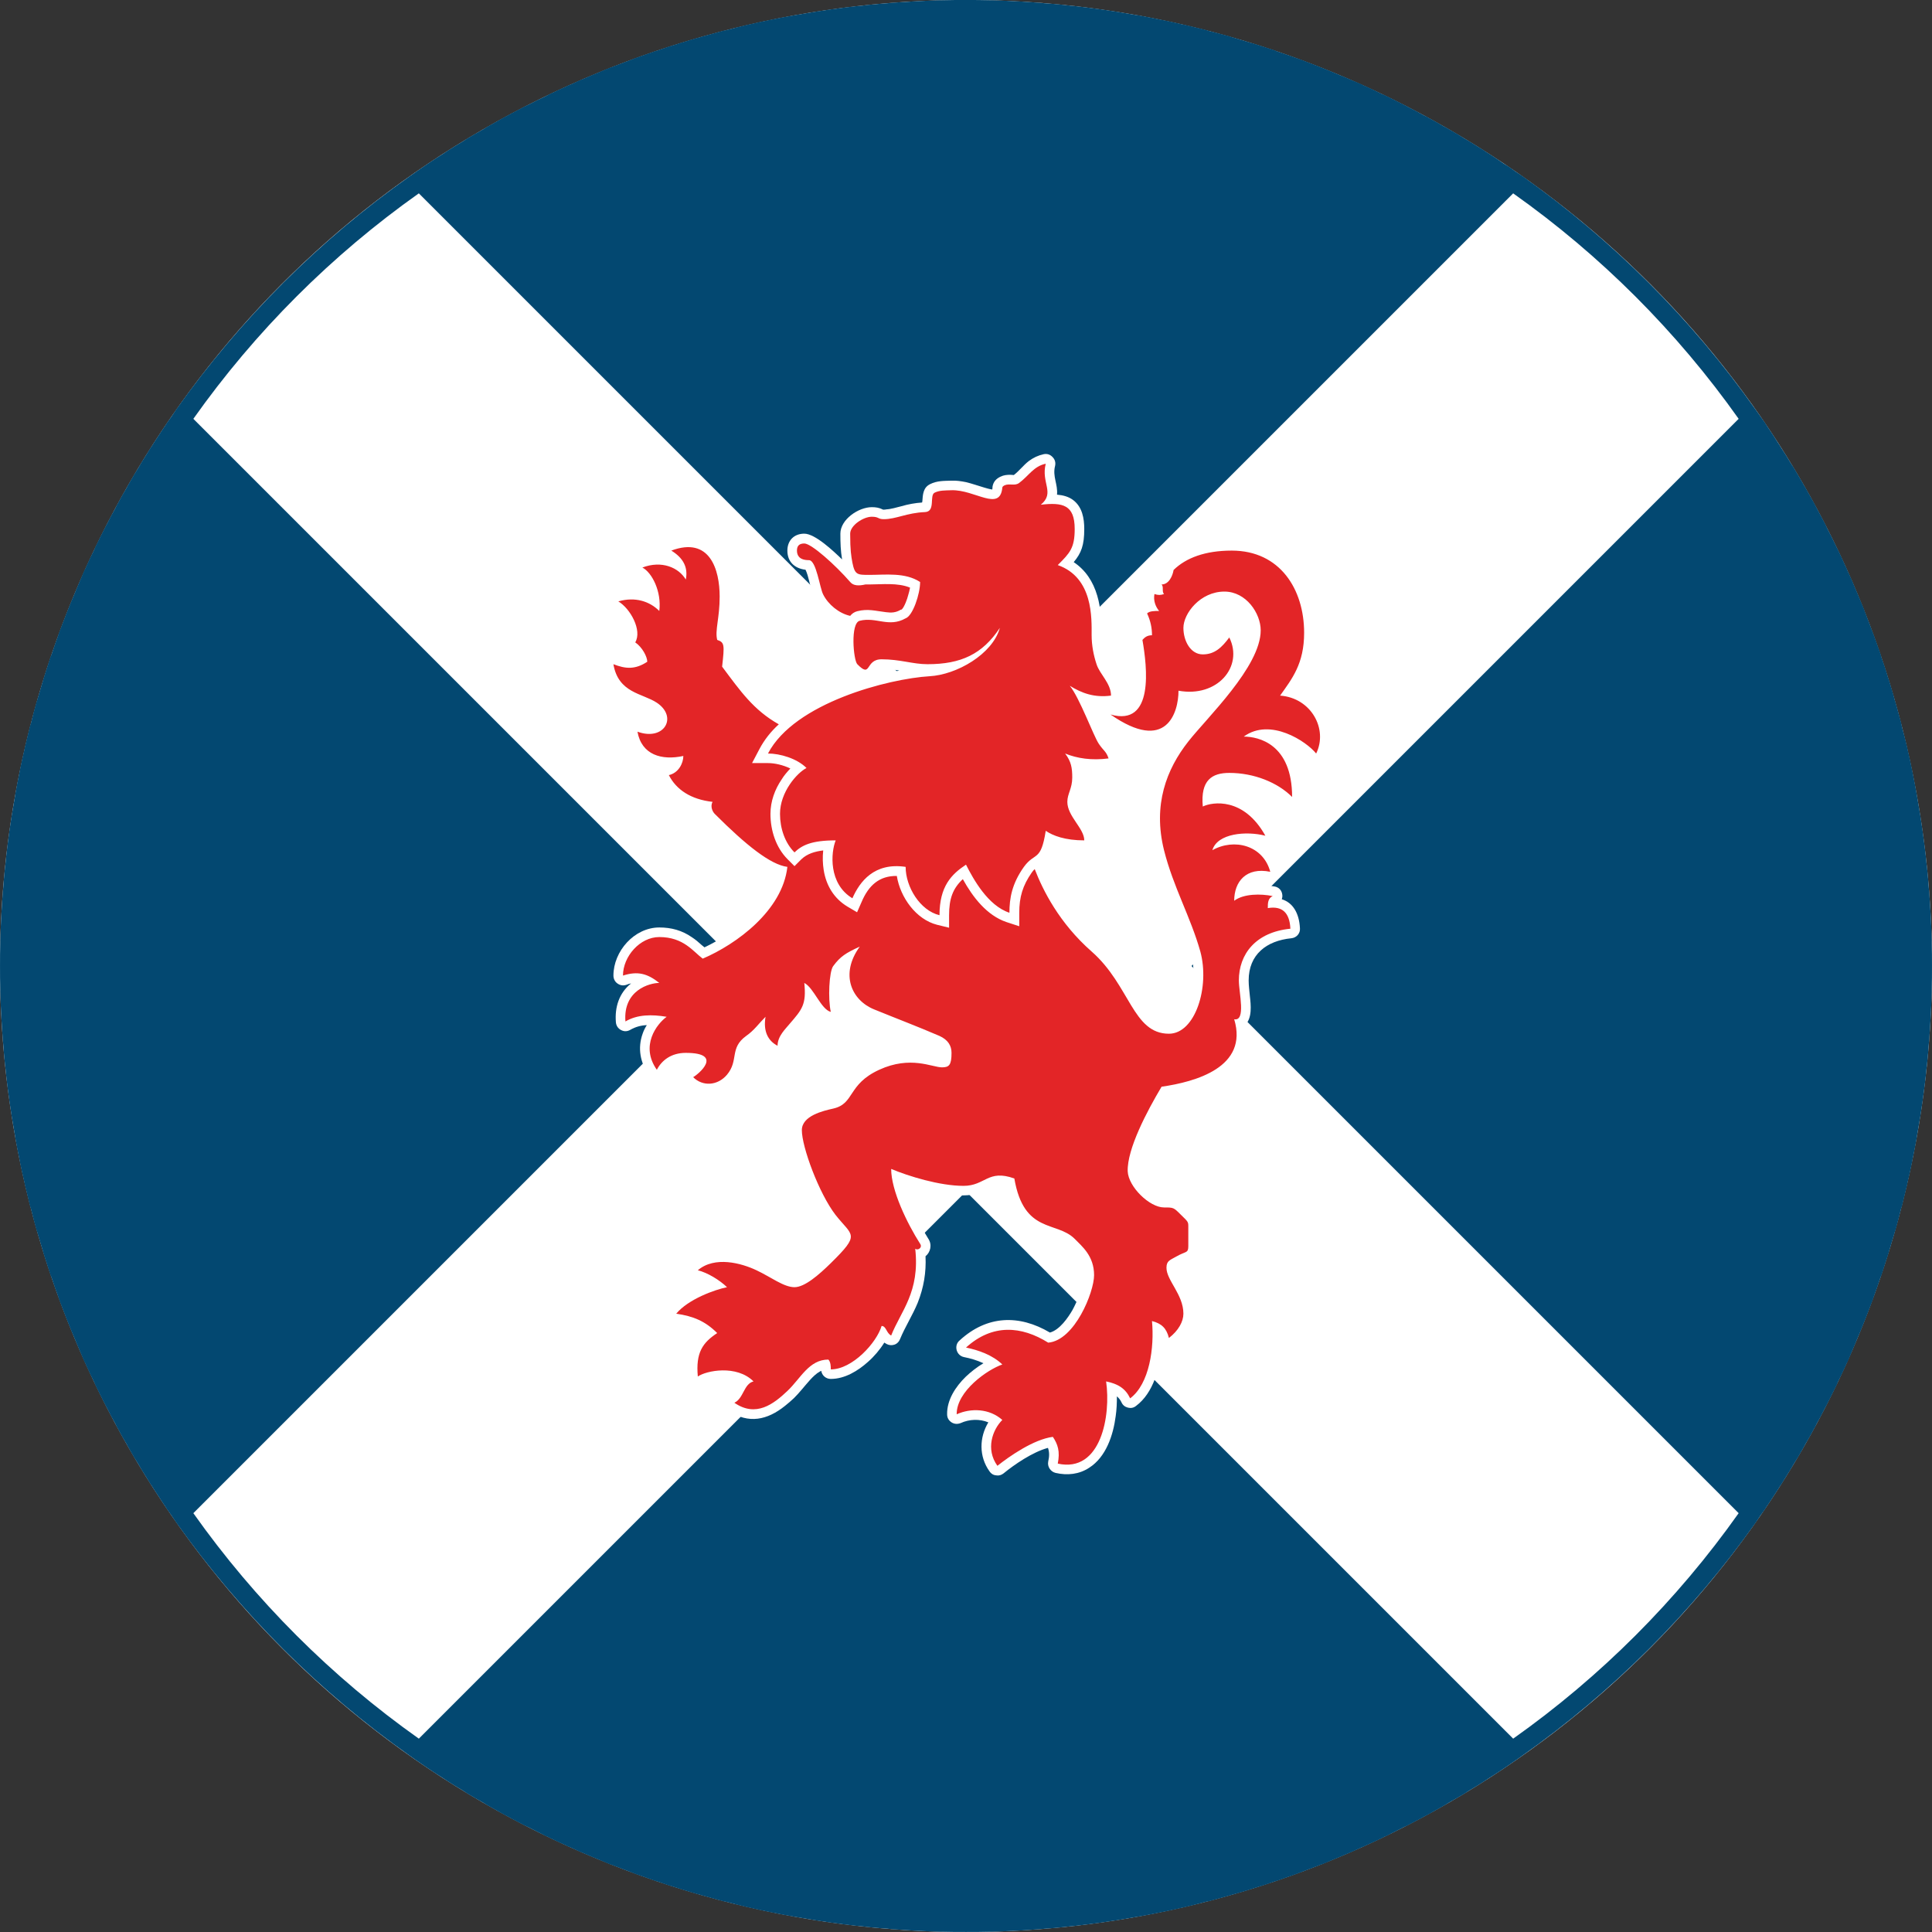 <?xml version="1.0" encoding="UTF-8" standalone="no"?>
<!-- Creator: CorelDRAW X7 -->

<svg
   xmlns:dc="http://purl.org/dc/elements/1.1/"
   xmlns:cc="http://creativecommons.org/ns#"
   xmlns:rdf="http://www.w3.org/1999/02/22-rdf-syntax-ns#"
   xmlns:svg="http://www.w3.org/2000/svg"
   xmlns="http://www.w3.org/2000/svg"
   xmlns:sodipodi="http://sodipodi.sourceforge.net/DTD/sodipodi-0.dtd"
   xmlns:inkscape="http://www.inkscape.org/namespaces/inkscape"
   xml:space="preserve"
   width="7.874in"
   height="7.874in"
   version="1.1"
   style="clip-rule:evenodd;fill-rule:evenodd;image-rendering:optimizeQuality;shape-rendering:geometricPrecision;text-rendering:geometricPrecision"
   viewBox="0 0 7874.001 7874.001"
   id="svg3382"
   inkscape:version="0.91 r13725"
   sodipodi:docname="Ariadna - Sectorial - Caledonian Highlander Army v2 - [N3] [Vyo].svg"><rect x="0" y="0" width="7874.001" height="7874.001" fill="#333333" stroke="none"/><sodipodi:namedview
     pagecolor="#ffffff"
     bordercolor="#666666"
     borderopacity="1"
     objecttolerance="10"
     gridtolerance="10"
     guidetolerance="10"
     inkscape:pageopacity="0"
     inkscape:pageshadow="2"
     inkscape:window-width="640"
     inkscape:window-height="480"
     id="namedview3398"
     showgrid="false"
     inkscape:zoom="0.23838384"
     inkscape:cx="736.83001"
     inkscape:cy="849.33005"
     inkscape:window-x="0"
     inkscape:window-y="0"
     inkscape:window-maximized="0"
     inkscape:current-layer="svg3382" /><defs
     id="defs3384"><style
       type="text/css"
       id="style3386"><![CDATA[
    .fil1 {fill:#034871}
    .fil2 {fill:#E32527}
    .fil0 {fill:white}
   ]]></style></defs><g
     id="Layer_x0020_1"
     transform="translate(3937,-7063)"><circle
       class="fil0"
       cy="11000"
       r="3937"
       id="circle3390"
       cx="0"
       style="fill:#ffffff" /><path
       class="fil1"
       d="m 0,7063 c 33,0 65,0 98,1 l 7,0 c 32,1 64,2 96,4 l 4,0 c 31,2 63,4 94,6 l 7,1 c 32,2 63,5 94,8 l 6,1 c 31,3 61,6 91,10 l 7,1 c 31,4 62,8 92,13 l 8,1 c 30,5 59,10 88,15 l 8,1 c 29,5 59,11 88,17 l 11,2 c 29,6 58,12 86,19 l 6,1 c 29,7 58,14 87,21 l 12,4 c 28,7 56,14 84,22 l 9,3 c 27,8 54,16 80,24 5,1 10,3 14,4 27,9 54,17 81,26 4,2 8,3 12,5 25,8 50,17 75,26 5,2 10,3 15,5 26,10 52,20 78,30 5,2 10,4 15,6 23,9 47,19 70,29 5,2 10,4 15,6 25,11 50,21 75,32 5,3 11,6 17,8 22,10 45,21 67,32 6,2 12,5 18,8 23,11 46,23 68,34 7,3 13,7 19,10 22,11 43,22 64,34 7,3 14,7 21,11 21,11 42,23 62,35 7,4 14,7 20,11 21,12 42,24 62,37 7,4 15,9 22,13 19,12 39,24 58,36 7,5 13,9 20,13 20,13 41,27 61,41 7,4 14,9 21,13 18,13 36,26 55,38 368,261 690,583 950,951 13,18 26,37 39,55 4,7 9,14 13,20 14,21 28,42 41,63 4,6 8,12 12,19 13,19 25,39 37,59 4,6 8,13 13,20 12,21 25,42 37,63 4,7 7,13 11,19 12,21 24,43 36,64 3,6 6,12 10,19 11,21 23,43 35,66 3,5 5,11 8,17 12,23 24,47 35,70 3,6 5,11 8,16 11,23 22,46 32,69 3,5 5,10 7,16 12,25 23,50 33,75 2,5 4,9 6,14 10,24 20,48 30,72 1,5 3,9 5,14 10,26 20,52 30,79 2,4 3,9 5,13 9,25 18,51 27,76 1,4 2,8 3,11 10,28 19,55 27,83 l 4,12 c 8,27 17,54 24,82 l 2,6 c 8,29 16,58 24,87 l 2,11 c 8,29 15,58 22,87 l 1,5 c 7,29 13,58 19,87 l 2,10 c 6,30 12,60 17,90 l 1,6 c 5,30 10,59 15,89 l 1,8 c 5,30 9,61 13,92 l 1,7 c 4,30 7,60 10,91 l 1,6 c 3,31 6,62 8,94 l 1,7 c 2,31 4,63 6,94 l 0,4 c 2,32 3,64 4,96 l 0,7 c 1,33 1,65 1,98 0,33 0,65 -1,98 l 0,7 c -1,32 -2,64 -4,96 l 0,4 c -2,31 -4,63 -6,94 l -1,7 c -2,32 -5,63 -8,94 l -1,6 c -3,31 -6,61 -10,91 l -1,7 c -4,31 -8,62 -13,92 l -1,8 c -5,30 -10,59 -15,88 l -1,8 c -5,29 -11,59 -17,88 l -2,11 c -6,29 -12,58 -19,86 l -1,6 c -7,29 -14,58 -21,87 l -4,12 c -7,28 -14,56 -22,84 l -3,9 c -8,27 -16,54 -24,80 -1,5 -3,10 -4,14 -9,27 -17,54 -26,81 -2,4 -3,8 -5,12 -8,25 -17,50 -26,75 -2,5 -3,10 -5,15 -10,26 -20,52 -30,78 -2,5 -4,10 -6,15 -9,23 -19,47 -29,70 -2,5 -4,10 -6,15 -11,25 -21,50 -32,75 -3,5 -6,11 -8,17 -10,22 -21,45 -32,67 -2,6 -5,12 -8,18 -11,23 -23,46 -34,68 -3,7 -7,13 -10,19 -11,22 -22,43 -34,64 -3,7 -7,14 -11,21 -11,21 -23,42 -35,62 -4,7 -7,14 -11,20 -12,21 -24,42 -37,62 -4,7 -9,15 -13,22 -12,19 -24,39 -36,58 -5,7 -9,13 -13,20 -13,20 -27,41 -40,61 -5,7 -10,14 -14,21 -13,18 -26,36 -38,55 -261,368 -583,690 -951,950 -18,13 -37,26 -56,39 -6,4 -13,9 -19,13 -21,14 -42,28 -63,41 -6,4 -12,8 -18,12 -20,13 -40,25 -60,37 -6,4 -13,8 -20,13 -21,12 -42,25 -64,37 -6,4 -12,7 -18,11 -21,12 -43,24 -64,36 -6,3 -12,6 -19,10 -21,12 -44,23 -66,35 -5,3 -11,5 -17,8 -23,12 -47,24 -71,36 -5,2 -10,4 -15,7 -23,11 -46,22 -69,32 -5,3 -10,5 -16,7 -25,12 -50,23 -75,33 -5,2 -9,4 -14,6 -24,10 -48,20 -72,30 -5,1 -9,3 -14,5 -26,10 -52,20 -79,30 -4,2 -8,3 -13,5 -25,9 -51,18 -77,27 -3,1 -7,2 -10,3 -28,10 -55,19 -83,27 l -12,4 c -27,8 -54,17 -82,24 l -6,2 c -29,8 -58,16 -87,24 l -11,2 c -29,8 -58,15 -87,22 l -5,1 c -29,7 -58,13 -87,19 l -10,2 c -30,6 -60,12 -90,17 l -6,1 c -29,5 -59,10 -89,15 l -8,1 c -30,5 -61,9 -92,13 l -7,1 c -30,4 -60,7 -91,10 l -6,1 c -31,3 -62,6 -94,8 l -7,1 c -31,2 -63,4 -94,6 l -4,0 c -32,2 -64,3 -96,4 l -7,0 c -33,1 -65,1 -98,1 -33,0 -65,0 -98,-1 l -7,0 c -32,-1 -64,-2 -96,-4 l -4,0 c -31,-2 -63,-4 -94,-6 l -7,-1 c -32,-2 -63,-5 -94,-8 l -6,-1 c -31,-3 -61,-6 -91,-10 l -7,-1 c -31,-4 -62,-8 -92,-13 l -8,-1 c -30,-5 -60,-10 -89,-15 l -6,-1 c -30,-5 -60,-11 -90,-17 l -10,-2 c -29,-6 -58,-12 -87,-19 l -5,-1 c -29,-7 -58,-14 -87,-22 l -11,-2 c -29,-8 -58,-16 -87,-24 l -6,-2 c -28,-7 -55,-16 -82,-24 -4,-1 -8,-3 -12,-4 -28,-8 -55,-17 -83,-27 -3,-1 -7,-2 -10,-3 -26,-9 -52,-18 -77,-27 -5,-2 -9,-3 -13,-5 -27,-10 -53,-20 -79,-30 -5,-2 -9,-4 -14,-5 -24,-10 -48,-20 -72,-30 -5,-2 -9,-4 -14,-6 -25,-10 -50,-21 -75,-33 -6,-2 -11,-4 -16,-7 -23,-10 -46,-21 -69,-32 -5,-3 -10,-5 -15,-7 -24,-12 -48,-24 -71,-36 -6,-3 -12,-5 -17,-8 -22,-12 -45,-23 -66,-35 -7,-4 -13,-7 -19,-10 -21,-12 -43,-24 -64,-36 -6,-4 -12,-7 -18,-11 -22,-12 -43,-25 -64,-37 -7,-5 -14,-9 -20,-13 -20,-12 -40,-24 -60,-37 -6,-4 -12,-8 -18,-12 -21,-13 -42,-27 -63,-41 -6,-4 -13,-9 -19,-13 -19,-13 -38,-26 -56,-39 -368,-260 -690,-582 -951,-950 -12,-18 -25,-37 -38,-55 -4,-7 -9,-14 -14,-21 -13,-20 -27,-41 -40,-61 -4,-7 -8,-13 -13,-20 -12,-19 -24,-39 -36,-58 -4,-7 -9,-15 -13,-22 -13,-20 -25,-41 -37,-62 -4,-6 -7,-13 -11,-20 -12,-20 -24,-41 -35,-62 -4,-7 -8,-14 -11,-21 -12,-21 -23,-42 -34,-64 -3,-6 -7,-12 -10,-19 -11,-22 -23,-45 -34,-68 -3,-6 -6,-12 -8,-18 -11,-22 -22,-45 -32,-67 -2,-6 -5,-12 -8,-17 -11,-25 -21,-50 -32,-75 -2,-5 -4,-10 -6,-15 -10,-23 -20,-47 -29,-70 -2,-5 -4,-10 -6,-15 -10,-26 -20,-52 -30,-78 -2,-5 -3,-10 -5,-15 -9,-25 -18,-50 -26,-75 -2,-4 -3,-8 -5,-12 -9,-27 -17,-54 -26,-81 -1,-4 -3,-9 -4,-14 -8,-26 -16,-53 -24,-80 -1,-3 -2,-6 -3,-9 -8,-28 -15,-56 -22,-84 l -4,-12 c -7,-29 -14,-58 -21,-87 l -1,-6 c -7,-28 -13,-57 -19,-86 l -2,-11 c -6,-29 -12,-59 -17,-88 l -1,-8 c -5,-29 -10,-58 -15,-88 l -1,-8 c -5,-30 -9,-61 -13,-92 l -1,-7 c -4,-30 -7,-60 -10,-91 l -1,-6 c -3,-31 -6,-62 -8,-94 l -1,-7 c -2,-31 -4,-63 -6,-94 l 0,-4 c -2,-32 -3,-64 -4,-96 l 0,-7 c -1,-33 -1,-65 -1,-98 0,-33 0,-65 1,-98 l 0,-7 c 1,-32 2,-64 4,-96 l 0,-4 c 2,-31 4,-63 6,-94 l 1,-7 c 2,-32 5,-63 8,-94 l 1,-6 c 3,-31 6,-61 10,-91 l 1,-7 c 4,-31 8,-62 13,-92 l 1,-8 c 5,-30 10,-59 15,-88 l 1,-8 c 5,-29 11,-59 17,-88 l 2,-11 c 6,-29 12,-58 19,-86 l 1,-6 c 7,-29 14,-58 21,-87 l 4,-12 c 7,-28 14,-56 22,-84 l 3,-9 c 8,-27 16,-54 24,-80 1,-5 3,-10 4,-14 9,-27 17,-54 26,-81 2,-4 3,-8 5,-12 8,-25 17,-50 26,-75 2,-5 3,-10 5,-15 10,-26 20,-52 30,-78 2,-5 4,-10 6,-15 9,-23 19,-47 29,-70 2,-5 4,-10 6,-15 11,-25 21,-50 32,-75 3,-5 6,-11 8,-17 10,-22 21,-45 32,-67 2,-6 5,-12 8,-18 11,-23 23,-46 34,-68 3,-7 7,-13 10,-19 11,-22 22,-43 34,-64 3,-7 7,-14 11,-21 11,-21 23,-42 35,-62 4,-7 7,-14 11,-20 12,-21 24,-42 37,-62 4,-7 9,-15 13,-22 12,-19 24,-39 36,-58 5,-7 9,-13 13,-20 13,-20 27,-41 40,-61 5,-7 10,-14 14,-21 13,-18 26,-36 38,-55 261,-368 583,-690 951,-950 18,-13 37,-26 56,-39 6,-4 13,-9 19,-13 21,-14 42,-28 63,-41 6,-4 12,-8 18,-12 20,-13 40,-25 60,-37 6,-4 13,-8 20,-13 21,-12 42,-25 64,-37 6,-4 12,-7 18,-11 21,-12 43,-24 64,-36 6,-3 12,-6 19,-10 21,-12 44,-23 66,-35 5,-3 11,-5 17,-8 23,-12 47,-24 71,-35 5,-3 10,-5 15,-8 23,-11 46,-22 69,-32 5,-3 10,-5 16,-7 25,-12 50,-23 75,-33 5,-2 9,-4 14,-6 24,-10 48,-20 72,-30 5,-1 9,-3 14,-5 26,-10 52,-20 79,-30 4,-2 8,-3 13,-5 25,-9 51,-18 77,-27 3,-1 7,-2 10,-3 28,-10 55,-19 83,-27 l 12,-4 c 27,-8 54,-17 82,-24 l 6,-2 c 29,-8 58,-16 87,-24 l 11,-2 c 29,-8 58,-15 87,-22 l 5,-1 c 29,-7 58,-13 87,-19 l 10,-2 c 30,-6 60,-12 90,-17 l 6,-1 c 29,-5 59,-10 89,-15 l 8,-1 c 30,-5 61,-9 92,-13 l 7,-1 c 30,-4 60,-7 91,-10 l 6,-1 c 31,-3 62,-6 94,-8 l 7,-1 c 31,-2 63,-4 94,-6 l 4,0 c 32,-2 64,-3 96,-4 l 7,0 c 33,-1 65,-1 98,-1 z M 2230,7851 0,10081 -2230,7851 c -356,252 -667,563 -919,919 l 2230,2230 -2230,2230 c 252,356 563,667 919,919 L 0,11919 2230,14149 c 356,-252 667,-563 919,-919 L 919,11000 3149,8770 c -252,-356 -563,-667 -919,-919 z"
       id="path3392"
       inkscape:connector-curvature="0"
       style="fill:#034871" /><path
       class="fil0"
       d="m -491,9609 c -53,-15 -101,-56 -126,-105 -10,-20 -17,-54 -23,-76 -2,-9 -8,-31 -14,-43 -43,-5 -74,-31 -74,-78 0,-41 27,-69 69,-69 44,0 119,71 154,105 -6,-35 -7,-67 -7,-105 0,-58 74,-108 128,-108 17,0 29,2 44,9 0,0 1,0 1,1 1,0 3,0 4,0 4,0 7,0 10,-1 20,-1 42,-8 62,-13 28,-8 55,-13 84,-15 0,-2 1,-3 1,-4 2,-28 3,-57 32,-71 28,-14 56,-13 86,-14 20,-1 40,2 60,6 25,6 50,15 74,22 6,2 24,7 33,8 1,-4 1,-8 1,-11 3,-20 15,-33 32,-41 14,-7 27,-8 41,-8 4,0 10,1 14,1 22,-17 39,-40 61,-57 19,-14 38,-23 61,-28 14,-3 27,2 36,12 10,10 13,23 10,36 -11,43 12,75 8,117 24,2 48,8 67,23 36,28 44,74 44,117 0,66 -12,98 -43,135 48,32 79,79 96,137 16,54 16,105 16,161 0,35 7,72 18,105 5,17 19,36 29,50 18,28 32,56 32,91 0,19 -14,36 -34,39 1,0 3,0 4,0 19,6 46,10 63,-4 30,-24 32,-96 31,-132 -1,-41 -7,-82 -14,-123 -3,-13 1,-25 11,-35 8,-8 16,-15 25,-20 -2,-15 -7,-29 -14,-43 -7,-16 -4,-33 8,-45 6,-6 13,-10 20,-13 -3,-14 -4,-29 -1,-44 2,-12 8,-21 18,-27 3,-2 7,-4 11,-5 0,-5 1,-11 3,-16 6,-15 19,-24 35,-24 6,-5 11,-22 12,-28 1,-8 5,-14 11,-20 68,-69 169,-90 264,-90 216,0 334,171 334,374 0,91 -22,157 -71,230 72,28 127,92 135,173 4,37 -2,73 -19,106 -6,13 -17,21 -31,22 -13,1 -26,-4 -35,-15 -22,-28 -66,-55 -105,-70 59,58 77,142 77,223 0,16 -9,30 -24,36 -15,7 -32,3 -43,-8 -58,-58 -147,-87 -228,-87 -16,0 -38,2 -51,12 -10,7 -15,21 -18,35 27,-3 55,0 80,6 77,20 133,77 171,144 8,14 7,31 -3,43 -9,12 -23,18 -37,16 29,23 52,56 63,98 4,13 1,27 -9,37 -10,10 -23,15 -37,12 -36,-7 -63,-2 -80,17 36,-5 74,-2 106,4 17,3 29,16 31,33 1,7 0,13 -2,19 46,14 71,58 74,118 2,21 -14,39 -35,41 -101,10 -174,66 -174,172 0,20 3,43 5,64 4,36 10,89 -19,117 9,50 2,100 -27,145 -58,90 -186,127 -289,143 -47,80 -126,228 -123,307 1,23 22,52 38,68 15,16 47,42 70,42 51,0 61,5 97,41 27,27 41,37 41,77 0,26 0,52 0,79 0,17 -3,33 -15,46 -13,15 -34,19 -51,29 -5,3 -16,8 -23,12 0,0 0,1 0,1 0,15 22,50 30,64 22,39 39,77 39,123 0,53 -34,100 -75,130 -10,8 -24,10 -36,6 -7,-2 -12,-6 -16,-10 -6,95 -35,198 -105,250 -10,8 -21,10 -33,7 -12,-3 -21,-10 -26,-21 -5,-11 -12,-19 -19,-25 0,27 -1,54 -5,81 -10,77 -39,166 -108,210 -41,27 -89,32 -137,21 -20,-5 -34,-25 -30,-46 5,-22 5,-39 -1,-56 -63,17 -137,68 -181,104 -9,7 -19,10 -30,8 -12,-1 -21,-7 -27,-16 -44,-61 -42,-139 -5,-200 -36,-15 -78,-13 -113,3 -13,5 -26,4 -37,-3 -12,-8 -18,-19 -18,-33 -1,-59 35,-113 76,-153 20,-19 45,-39 72,-55 -26,-12 -53,-20 -79,-25 -15,-3 -26,-14 -30,-28 -4,-15 0,-30 12,-40 112,-103 243,-106 368,-32 40,-11 74,-61 92,-92 19,-35 48,-102 48,-142 0,-57 -30,-83 -67,-120 -7,-7 -15,-13 -24,-17 -17,-9 -37,-16 -55,-22 -25,-9 -48,-18 -70,-33 -60,-40 -89,-104 -103,-171 -21,-6 -39,-5 -62,5 -14,7 -28,15 -43,21 -22,8 -44,12 -68,12 -75,0 -168,-21 -247,-48 20,77 69,169 103,224 17,25 9,56 -11,72 3,66 -7,127 -32,190 -21,51 -51,97 -72,148 -4,10 -11,18 -22,22 -11,4 -22,3 -32,-2 -3,-2 -7,-4 -10,-6 -18,29 -42,57 -66,78 -41,37 -95,70 -152,70 -20,0 -36,-14 -39,-33 -2,1 -4,2 -6,3 -27,15 -53,50 -74,74 -10,12 -20,23 -31,34 -12,11 -24,22 -37,32 -71,57 -148,75 -229,20 -12,-8 -18,-21 -17,-36 2,-14 10,-26 23,-32 11,-6 18,-27 31,-47 -20,-8 -41,-11 -62,-11 -20,1 -61,6 -77,18 -12,9 -26,10 -40,4 -13,-6 -21,-17 -23,-32 -8,-80 6,-135 56,-182 -32,-22 -67,-32 -111,-39 -14,-2 -26,-11 -31,-25 -5,-13 -3,-28 7,-39 33,-40 92,-74 150,-97 -14,-8 -28,-13 -41,-17 -15,-3 -25,-14 -29,-29 -3,-14 1,-29 13,-39 78,-67 195,-46 281,-6 5,2 9,4 14,7 26,13 50,28 76,42 13,6 33,17 48,17 30,0 98,-65 120,-87 11,-11 65,-63 70,-80 -2,-5 -10,-14 -13,-17 -14,-16 -28,-31 -41,-48 -33,-44 -61,-99 -83,-150 -25,-57 -63,-157 -63,-219 0,-82 93,-112 159,-127 13,-3 24,-7 33,-17 6,-7 12,-16 17,-23 8,-13 16,-25 25,-36 28,-35 63,-60 104,-79 58,-26 119,-37 182,-30 21,2 41,7 61,11 7,2 21,6 29,6 1,-7 1,-16 1,-20 0,-17 -10,-26 -26,-32 -87,-38 -176,-73 -265,-108 -40,-16 -74,-44 -97,-80 -18,-29 -27,-60 -28,-91 -3,22 -4,50 -4,62 0,23 0,51 5,73 3,14 -1,27 -11,37 -10,10 -23,14 -37,10 -28,-7 -49,-31 -66,-55 -1,4 -3,7 -4,11 -13,30 -36,56 -57,81 -14,16 -40,40 -40,63 0,14 -7,26 -19,33 -12,8 -26,8 -38,2 -31,-15 -51,-37 -62,-64 -8,7 -16,15 -26,21 -17,13 -25,24 -29,44 -4,15 -6,31 -10,46 -6,23 -17,43 -32,61 -51,61 -139,70 -196,13 -9,-10 -13,-22 -11,-35 2,-12 10,-23 21,-28 5,-3 17,-13 25,-22 -13,-2 -30,-2 -37,-2 -36,0 -66,14 -83,47 -6,13 -18,20 -32,21 -14,2 -27,-5 -35,-16 -36,-52 -47,-111 -26,-170 4,-12 10,-24 17,-35 -24,1 -46,7 -67,19 -12,7 -25,8 -38,1 -12,-6 -20,-18 -21,-32 -5,-61 13,-119 62,-158 -6,1 -13,3 -20,6 -13,4 -25,2 -36,-6 -10,-7 -16,-19 -16,-32 0,-99 85,-196 187,-196 49,0 93,12 133,40 14,9 27,20 40,32 4,3 7,6 11,9 119,-56 259,-167 293,-299 -98,-38 -216,-154 -278,-217 -13,-12 -21,-28 -24,-44 -73,-16 -136,-54 -171,-124 -5,-11 -6,-23 0,-34 3,-8 9,-14 16,-18 -73,-7 -132,-49 -147,-136 -3,-14 2,-28 13,-37 11,-9 25,-12 39,-7 15,6 35,10 51,4 7,-2 14,-6 16,-13 6,-15 -13,-32 -24,-39 -13,-9 -28,-15 -43,-21 -19,-8 -39,-16 -58,-27 -53,-31 -83,-75 -93,-136 -2,-14 3,-28 14,-37 12,-9 26,-11 40,-6 29,12 51,16 75,7 -6,-11 -16,-21 -23,-26 -18,-12 -23,-35 -12,-53 10,-18 -5,-53 -14,-68 -10,-17 -25,-36 -42,-45 -13,-9 -20,-23 -18,-39 2,-16 12,-29 28,-33 45,-13 91,-12 133,3 -2,-7 -4,-14 -7,-21 -6,-14 -20,-40 -35,-47 -14,-7 -22,-21 -21,-37 1,-16 10,-29 25,-35 32,-12 65,-16 98,-13 -4,-6 -6,-14 -5,-22 1,-16 11,-28 25,-34 59,-22 124,-27 176,15 59,48 74,137 74,209 0,39 -4,74 -9,112 -1,11 -3,26 -3,39 4,3 7,6 11,10 14,15 17,35 17,56 0,19 -2,38 -4,57 61,83 116,160 209,212 4,3 7,5 10,9 61,-49 133,-87 201,-115 38,-16 78,-30 118,-43 -22,-2 -41,-18 -56,-34 -22,-22 -27,-84 -27,-114 -1,-21 0,-49 7,-74 z m 802,972 c 2,3 4,6 6,10 48,123 121,233 221,320 63,56 105,120 147,192 22,38 55,99 94,121 15,9 31,12 48,12 5,0 10,-1 15,-2 28,-9 48,-41 60,-67 18,-41 26,-91 26,-136 -1,-27 -4,-54 -11,-80 -13,-47 -31,-93 -49,-139 -37,-91 -75,-179 -99,-275 -22,-89 -25,-179 -1,-268 20,-77 58,-146 107,-209 31,-40 85,-97 137,-159 -35,15 -72,22 -110,20 -2,17 -6,34 -12,50 -9,26 -22,50 -42,69 -82,82 -203,22 -281,-32 -16,-11 -22,-32 -13,-49 4,-10 11,-16 20,-20 -22,1 -43,0 -63,-3 2,5 5,11 7,16 12,26 23,51 34,76 6,14 14,33 22,45 18,27 32,32 44,68 4,12 3,23 -4,33 -6,11 -16,17 -28,19 -39,5 -78,5 -116,-1 2,13 2,26 2,40 0,18 -2,35 -7,52 -3,11 -7,21 -10,32 -1,5 -2,10 -2,15 0,43 69,92 69,157 0,22 -18,40 -40,40 -43,0 -87,-6 -128,-21 -8,28 -20,55 -43,74 z m 817,-843 c 21,-38 33,-74 33,-106 0,-56 -49,-118 -108,-118 -35,0 -68,15 -93,40 -16,16 -35,44 -35,68 0,21 11,69 40,69 35,0 57,-27 76,-53 9,-11 21,-17 35,-16 14,1 26,9 32,22 15,30 22,62 20,94 z m -1507,83 c 18,-5 37,-10 55,-14 17,-4 35,-8 52,-11 -23,-4 -47,-7 -72,-7 -6,0 -10,1 -13,5 -9,10 -13,20 -22,27 z"
       id="path3394"
       inkscape:connector-curvature="0"
       style="fill:#ffffff" /><path
       class="fil2"
       d="m -1004,9494 c 0,-108 -39,-246 -197,-187 49,30 69,69 59,118 -29,-49 -98,-79 -177,-49 39,20 79,98 69,177 -39,-39 -98,-59 -167,-39 49,29 98,118 69,167 29,20 49,59 49,79 -50,33 -89,29 -138,10 20,118 118,118 177,157 87,58 30,158 -79,118 17,95 99,118 187,99 0,29 -19,69 -59,78 30,59 89,99 178,109 -10,19 0,40 9,49 128,128 227,207 296,216 -20,178 -207,315 -345,374 -39,-29 -78,-88 -177,-88 -79,0 -148,79 -148,157 59,-19 99,-9 148,30 -39,0 -148,29 -138,157 49,-29 108,-29 168,-19 -40,29 -109,118 -40,216 20,-39 59,-69 118,-69 158,0 49,89 30,99 39,39 100,35 138,-10 49,-59 9,-108 78,-158 33,-23 50,-49 79,-78 -10,59 10,98 49,118 0,-40 34,-70 49,-89 51,-59 69,-79 60,-167 39,20 68,108 108,118 -12,-52 -7,-165 10,-187 29,-39 51,-53 108,-79 -82,113 -33,219 59,256 98,40 173,68 266,108 35,16 49,40 49,69 0,50 -10,59 -39,59 -40,0 -128,-49 -256,10 -130,60 -99,138 -187,158 -40,9 -128,29 -128,88 0,69 70,258 137,345 69,88 104,76 -19,197 -48,47 -106,98 -148,98 -44,0 -97,-42 -155,-69 -61,-29 -170,-59 -239,0 40,10 89,40 119,69 -50,10 -158,49 -207,108 69,10 118,30 167,79 -59,39 -88,79 -79,177 34,-24 158,-49 227,20 -40,10 -40,69 -78,87 88,61 160,5 216,-48 54,-51 88,-128 167,-128 10,10 10,30 10,40 88,0 187,-109 207,-177 19,0 19,29 39,39 39,-99 118,-177 98,-354 10,9 31,-4 20,-20 -53,-83 -118,-217 -118,-305 69,29 197,69 295,69 89,0 99,-69 207,-30 39,227 172,172 246,246 29,30 79,69 79,148 0,69 -79,266 -187,275 -109,-68 -227,-78 -335,20 49,10 108,30 148,69 -59,20 -187,108 -186,203 58,-26 133,-24 186,23 -40,40 -69,119 -20,187 49,-39 148,-108 226,-118 20,30 30,59 20,109 177,39 217,-197 197,-335 49,10 79,29 98,69 79,-59 99,-207 89,-315 39,10 59,29 69,69 39,-30 59,-67 59,-99 0,-78 -69,-136 -69,-187 0,-29 14,-31 42,-47 37,-21 47,-12 47,-41 0,-10 0,-58 0,-79 0,-20 0,-20 -30,-49 -30,-30 -30,-30 -69,-30 -59,0 -145,-84 -148,-147 -3,-91 79,-246 138,-345 138,-20 355,-79 296,-275 49,9 19,-109 19,-158 0,-108 69,-197 210,-211 -3,-65 -33,-94 -92,-84 0,-20 0,-40 20,-49 -49,-10 -118,-10 -157,19 0,-78 49,-138 147,-118 -29,-108 -147,-138 -236,-88 20,-69 138,-79 216,-59 -88,-158 -216,-138 -255,-119 -10,-108 38,-137 108,-137 101,0 197,39 256,98 0,-217 -138,-246 -197,-246 108,-79 256,20 295,69 49,-99 -20,-227 -147,-236 49,-69 98,-130 98,-256 0,-177 -98,-335 -295,-335 -109,0 -187,30 -237,79 -4,24 -19,59 -49,59 10,10 0,29 10,39 -14,5 -24,5 -39,0 -5,26 4,51 19,69 -19,0 -39,0 -49,10 14,30 20,59 20,89 -20,0 -30,9 -39,19 19,109 49,355 -130,304 228,159 277,-8 277,-97 158,29 266,-98 207,-217 -30,40 -59,69 -108,69 -50,0 -79,-55 -79,-108 0,-59 69,-148 167,-148 89,0 148,89 148,158 0,148 -220,357 -295,453 -89,113 -145,258 -99,443 38,151 108,271 148,413 39,143 -20,335 -128,335 -148,0 -158,-197 -315,-335 -132,-116 -199,-250 -232,-336 -4,4 -8,8 -12,14 -37,53 -51,100 -51,164 l 0,55 -52,-17 c -80,-27 -137,-101 -178,-175 -41,38 -56,80 -56,147 l 0,51 -49,-12 c -86,-22 -150,-112 -164,-199 -71,-1 -115,38 -144,107 l -18,41 -39,-23 c -55,-33 -87,-86 -97,-149 -4,-25 -5,-53 -2,-80 -33,4 -65,13 -89,36 l -28,28 -28,-28 c -48,-48 -70,-118 -70,-185 0,-51 18,-100 46,-141 9,-15 22,-30 35,-44 -29,-14 -63,-22 -91,-22 l -65,0 30,-57 c 20,-38 47,-72 79,-101 -103,-58 -157,-136 -231,-235 10,-89 10,-99 -20,-109 -10,-39 10,-88 10,-177 z M 157,9041 c 20,-9 42,4 60,-10 39,-29 59,-68 108,-78 -20,78 39,118 -20,167 89,-10 138,0 138,99 0,78 -20,98 -69,147 145,51 138,217 138,286 0,41 8,82 20,118 13,41 59,78 59,128 -69,9 -119,-10 -168,-40 40,49 96,203 118,236 20,30 30,30 40,60 -69,9 -128,0 -177,-20 25,33 29,59 29,98 0,45 -20,66 -20,99 0,59 69,108 69,157 -78,0 -128,-19 -157,-39 -20,128 -44,85 -89,147 -49,69 -59,128 -59,187 -88,-29 -147,-137 -177,-196 -59,39 -108,88 -108,206 -79,-19 -138,-115 -138,-197 -128,-19 -187,60 -217,128 -98,-59 -88,-187 -68,-236 -99,0 -138,20 -168,49 -39,-39 -59,-98 -59,-157 0,-89 69,-167 108,-187 -39,-39 -108,-59 -157,-59 108,-207 492,-305 659,-315 109,-6 256,-89 286,-197 -71,107 -158,148 -295,148 -60,0 -111,-20 -187,-20 -69,0 -40,80 -99,20 -16,-17 -29,-168 10,-177 67,-17 118,29 187,-10 29,-10 59,-99 59,-148 -61,-40 -141,-29 -207,-29 -49,0 -59,0 -69,-50 -5,-28 -9,-49 -9,-118 0,-34 54,-69 88,-69 30,0 24,10 49,10 50,0 94,-26 168,-29 44,-2 17,-68 39,-79 20,-10 42,-9 69,-10 95,-3 197,89 207,-10 0,-5 4,-7 9,-10 z m -739,445 c 20,40 64,77 110,87 7,-9 17,-16 29,-19 44,-11 74,-1 117,4 22,3 40,2 60,-10 l 4,-1 1,-1 c 10,-10 22,-43 25,-56 3,-10 6,-21 8,-32 -50,-21 -115,-13 -166,-13 -5,0 -10,0 -16,0 -26,6 -49,6 -62,-10 -60,-69 -158,-157 -187,-157 -20,0 -30,9 -30,29 0,20 10,39 49,39 30,0 44,114 58,140 z"
       id="path3396"
       inkscape:connector-curvature="0"
       style="fill:#e32527" /></g></svg>